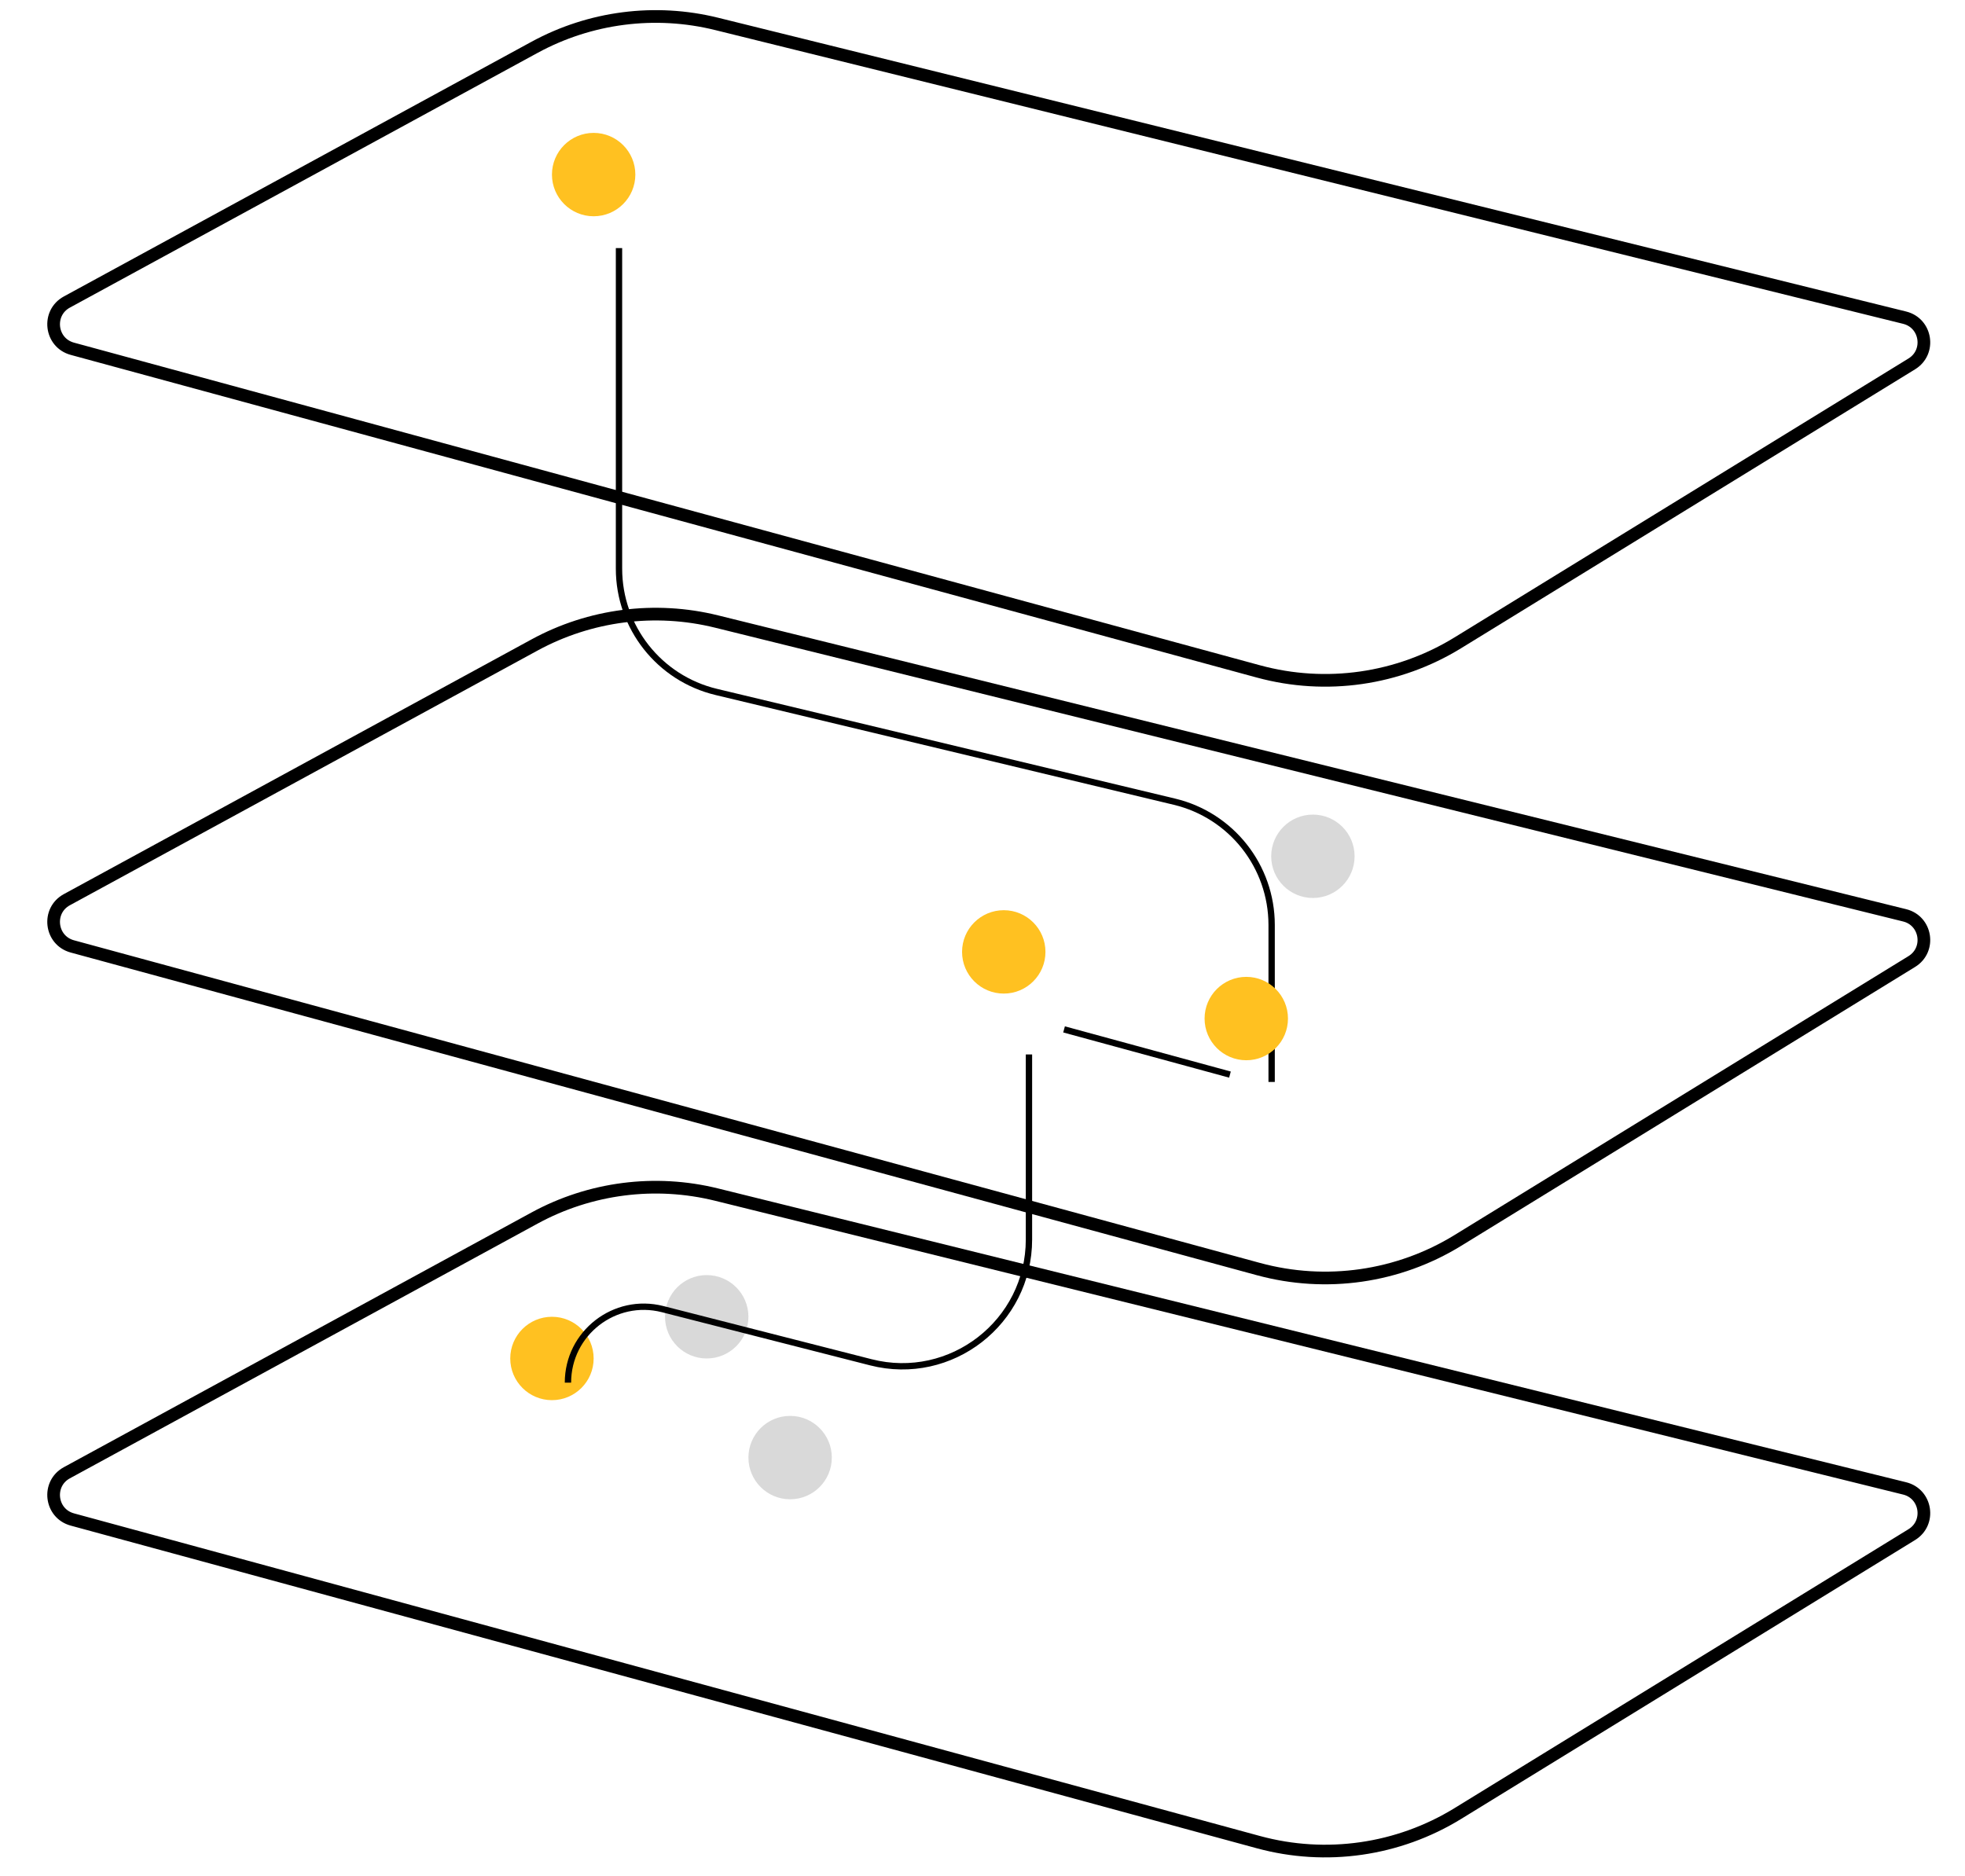 <svg width="155" height="148" viewBox="0 0 155 148" fill="none" xmlns="http://www.w3.org/2000/svg">
<g clip-path="url(#clip0_31_89)">
<path d="M42.16 3.736L5.274 23.827C3.691 24.689 3.966 27.04 5.705 27.513L99.271 52.969C104.599 54.418 110.288 53.601 114.992 50.711L150.804 28.706C152.315 27.777 151.959 25.486 150.237 25.06L56.528 1.885C51.675 0.685 46.549 1.345 42.16 3.736Z" stroke="black"/>
<path d="M42.16 50.883L5.274 70.974C3.691 71.836 3.966 74.187 5.705 74.66L99.271 100.116C104.599 101.565 110.288 100.748 114.992 97.858L150.804 75.853C152.315 74.924 151.959 72.633 150.237 72.208L56.528 49.032C51.675 47.832 46.549 48.493 42.16 50.883Z" stroke="black"/>
<path d="M42.16 96.092L5.274 116.183C3.691 117.045 3.966 119.396 5.705 119.869L99.271 145.325C104.599 146.774 110.288 145.957 114.992 143.067L150.804 121.062C152.315 120.133 151.959 117.842 150.237 117.417L56.528 94.241C51.675 93.041 46.549 93.701 42.16 96.092Z" stroke="black"/>
<path d="M48.827 19.572V44.86C48.827 49.486 51.999 53.508 56.498 54.585L92.637 63.243C97.135 64.32 100.307 68.342 100.307 72.968V85.352" stroke="black" stroke-width="0.5"/>
<g filter="url(#filter0_i_31_89)">
<circle cx="48.827" cy="18.772" r="3.289" fill="#FFC121"/>
</g>
<g filter="url(#filter1_i_31_89)">
<circle cx="100.307" cy="85.352" r="3.289" fill="#FFC121"/>
</g>
<g filter="url(#filter2_i_31_89)">
<circle cx="81.177" cy="80.093" r="3.289" fill="#FFC121"/>
</g>
<g filter="url(#filter3_i_31_89)">
<circle cx="57.747" cy="108.878" r="3.289" fill="#D9D9D9"/>
</g>
<g filter="url(#filter4_i_31_89)">
<circle cx="45.538" cy="112.167" r="3.289" fill="#FFC121"/>
</g>
<g filter="url(#filter5_i_31_89)">
<circle cx="64.325" cy="119.986" r="3.289" fill="#D9D9D9"/>
</g>
<g filter="url(#filter6_i_31_89)">
<circle cx="105.562" cy="72.551" r="3.289" fill="#D9D9D9"/>
</g>
<path d="M97.019 84.773L83.933 81.207" stroke="black" stroke-width="0.5"/>
<path d="M81.165 83.183V97.779C81.165 104.306 75.014 109.084 68.691 107.468L52.268 103.274C48.483 102.307 44.8 105.167 44.8 109.074V109.074" stroke="black" stroke-width="0.5"/>
</g>
<defs>
<filter id="filter0_i_31_89" x="45.538" y="15.483" width="6.578" height="6.578" filterUnits="userSpaceOnUse" color-interpolation-filters="sRGB">
<feFlood flood-opacity="0" result="BackgroundImageFix"/>
<feBlend mode="normal" in="SourceGraphic" in2="BackgroundImageFix" result="shape"/>
<feColorMatrix in="SourceAlpha" type="matrix" values="0 0 0 0 0 0 0 0 0 0 0 0 0 0 0 0 0 0 127 0" result="hardAlpha"/>
<feMorphology radius="4" operator="dilate" in="SourceAlpha" result="effect1_innerShadow_31_89"/>
<feOffset dx="-2" dy="-5"/>
<feGaussianBlur stdDeviation="2"/>
<feComposite in2="hardAlpha" operator="arithmetic" k2="-1" k3="1"/>
<feColorMatrix type="matrix" values="0 0 0 0 0 0 0 0 0 0 0 0 0 0 0 0 0 0 0.25 0"/>
<feBlend mode="normal" in2="shape" result="effect1_innerShadow_31_89"/>
</filter>
<filter id="filter1_i_31_89" x="97.019" y="82.063" width="6.578" height="6.578" filterUnits="userSpaceOnUse" color-interpolation-filters="sRGB">
<feFlood flood-opacity="0" result="BackgroundImageFix"/>
<feBlend mode="normal" in="SourceGraphic" in2="BackgroundImageFix" result="shape"/>
<feColorMatrix in="SourceAlpha" type="matrix" values="0 0 0 0 0 0 0 0 0 0 0 0 0 0 0 0 0 0 127 0" result="hardAlpha"/>
<feMorphology radius="4" operator="dilate" in="SourceAlpha" result="effect1_innerShadow_31_89"/>
<feOffset dx="-2" dy="-5"/>
<feGaussianBlur stdDeviation="2"/>
<feComposite in2="hardAlpha" operator="arithmetic" k2="-1" k3="1"/>
<feColorMatrix type="matrix" values="0 0 0 0 0 0 0 0 0 0 0 0 0 0 0 0 0 0 0.25 0"/>
<feBlend mode="normal" in2="shape" result="effect1_innerShadow_31_89"/>
</filter>
<filter id="filter2_i_31_89" x="77.888" y="76.804" width="6.578" height="6.578" filterUnits="userSpaceOnUse" color-interpolation-filters="sRGB">
<feFlood flood-opacity="0" result="BackgroundImageFix"/>
<feBlend mode="normal" in="SourceGraphic" in2="BackgroundImageFix" result="shape"/>
<feColorMatrix in="SourceAlpha" type="matrix" values="0 0 0 0 0 0 0 0 0 0 0 0 0 0 0 0 0 0 127 0" result="hardAlpha"/>
<feMorphology radius="4" operator="dilate" in="SourceAlpha" result="effect1_innerShadow_31_89"/>
<feOffset dx="-2" dy="-5"/>
<feGaussianBlur stdDeviation="2"/>
<feComposite in2="hardAlpha" operator="arithmetic" k2="-1" k3="1"/>
<feColorMatrix type="matrix" values="0 0 0 0 0 0 0 0 0 0 0 0 0 0 0 0 0 0 0.25 0"/>
<feBlend mode="normal" in2="shape" result="effect1_innerShadow_31_89"/>
</filter>
<filter id="filter3_i_31_89" x="54.458" y="105.59" width="6.578" height="6.578" filterUnits="userSpaceOnUse" color-interpolation-filters="sRGB">
<feFlood flood-opacity="0" result="BackgroundImageFix"/>
<feBlend mode="normal" in="SourceGraphic" in2="BackgroundImageFix" result="shape"/>
<feColorMatrix in="SourceAlpha" type="matrix" values="0 0 0 0 0 0 0 0 0 0 0 0 0 0 0 0 0 0 127 0" result="hardAlpha"/>
<feMorphology radius="4" operator="dilate" in="SourceAlpha" result="effect1_innerShadow_31_89"/>
<feOffset dx="-2" dy="-5"/>
<feGaussianBlur stdDeviation="2"/>
<feComposite in2="hardAlpha" operator="arithmetic" k2="-1" k3="1"/>
<feColorMatrix type="matrix" values="0 0 0 0 0 0 0 0 0 0 0 0 0 0 0 0 0 0 0.25 0"/>
<feBlend mode="normal" in2="shape" result="effect1_innerShadow_31_89"/>
</filter>
<filter id="filter4_i_31_89" x="42.249" y="108.878" width="6.578" height="6.578" filterUnits="userSpaceOnUse" color-interpolation-filters="sRGB">
<feFlood flood-opacity="0" result="BackgroundImageFix"/>
<feBlend mode="normal" in="SourceGraphic" in2="BackgroundImageFix" result="shape"/>
<feColorMatrix in="SourceAlpha" type="matrix" values="0 0 0 0 0 0 0 0 0 0 0 0 0 0 0 0 0 0 127 0" result="hardAlpha"/>
<feMorphology radius="4" operator="dilate" in="SourceAlpha" result="effect1_innerShadow_31_89"/>
<feOffset dx="-2" dy="-5"/>
<feGaussianBlur stdDeviation="2"/>
<feComposite in2="hardAlpha" operator="arithmetic" k2="-1" k3="1"/>
<feColorMatrix type="matrix" values="0 0 0 0 0 0 0 0 0 0 0 0 0 0 0 0 0 0 0.25 0"/>
<feBlend mode="normal" in2="shape" result="effect1_innerShadow_31_89"/>
</filter>
<filter id="filter5_i_31_89" x="61.036" y="116.697" width="6.578" height="6.578" filterUnits="userSpaceOnUse" color-interpolation-filters="sRGB">
<feFlood flood-opacity="0" result="BackgroundImageFix"/>
<feBlend mode="normal" in="SourceGraphic" in2="BackgroundImageFix" result="shape"/>
<feColorMatrix in="SourceAlpha" type="matrix" values="0 0 0 0 0 0 0 0 0 0 0 0 0 0 0 0 0 0 127 0" result="hardAlpha"/>
<feMorphology radius="4" operator="dilate" in="SourceAlpha" result="effect1_innerShadow_31_89"/>
<feOffset dx="-2" dy="-5"/>
<feGaussianBlur stdDeviation="2"/>
<feComposite in2="hardAlpha" operator="arithmetic" k2="-1" k3="1"/>
<feColorMatrix type="matrix" values="0 0 0 0 0 0 0 0 0 0 0 0 0 0 0 0 0 0 0.25 0"/>
<feBlend mode="normal" in2="shape" result="effect1_innerShadow_31_89"/>
</filter>
<filter id="filter6_i_31_89" x="102.273" y="69.262" width="6.578" height="6.578" filterUnits="userSpaceOnUse" color-interpolation-filters="sRGB">
<feFlood flood-opacity="0" result="BackgroundImageFix"/>
<feBlend mode="normal" in="SourceGraphic" in2="BackgroundImageFix" result="shape"/>
<feColorMatrix in="SourceAlpha" type="matrix" values="0 0 0 0 0 0 0 0 0 0 0 0 0 0 0 0 0 0 127 0" result="hardAlpha"/>
<feMorphology radius="4" operator="dilate" in="SourceAlpha" result="effect1_innerShadow_31_89"/>
<feOffset dx="-2" dy="-5"/>
<feGaussianBlur stdDeviation="2"/>
<feComposite in2="hardAlpha" operator="arithmetic" k2="-1" k3="1"/>
<feColorMatrix type="matrix" values="0 0 0 0 0 0 0 0 0 0 0 0 0 0 0 0 0 0 0.25 0"/>
<feBlend mode="normal" in2="shape" result="effect1_innerShadow_31_89"/>
</filter>
<clipPath id="clip0_31_89">
<rect width="153.967" height="147.577" fill="white" transform="translate(0.904 0.019)"/>
</clipPath>
</defs>
</svg>
